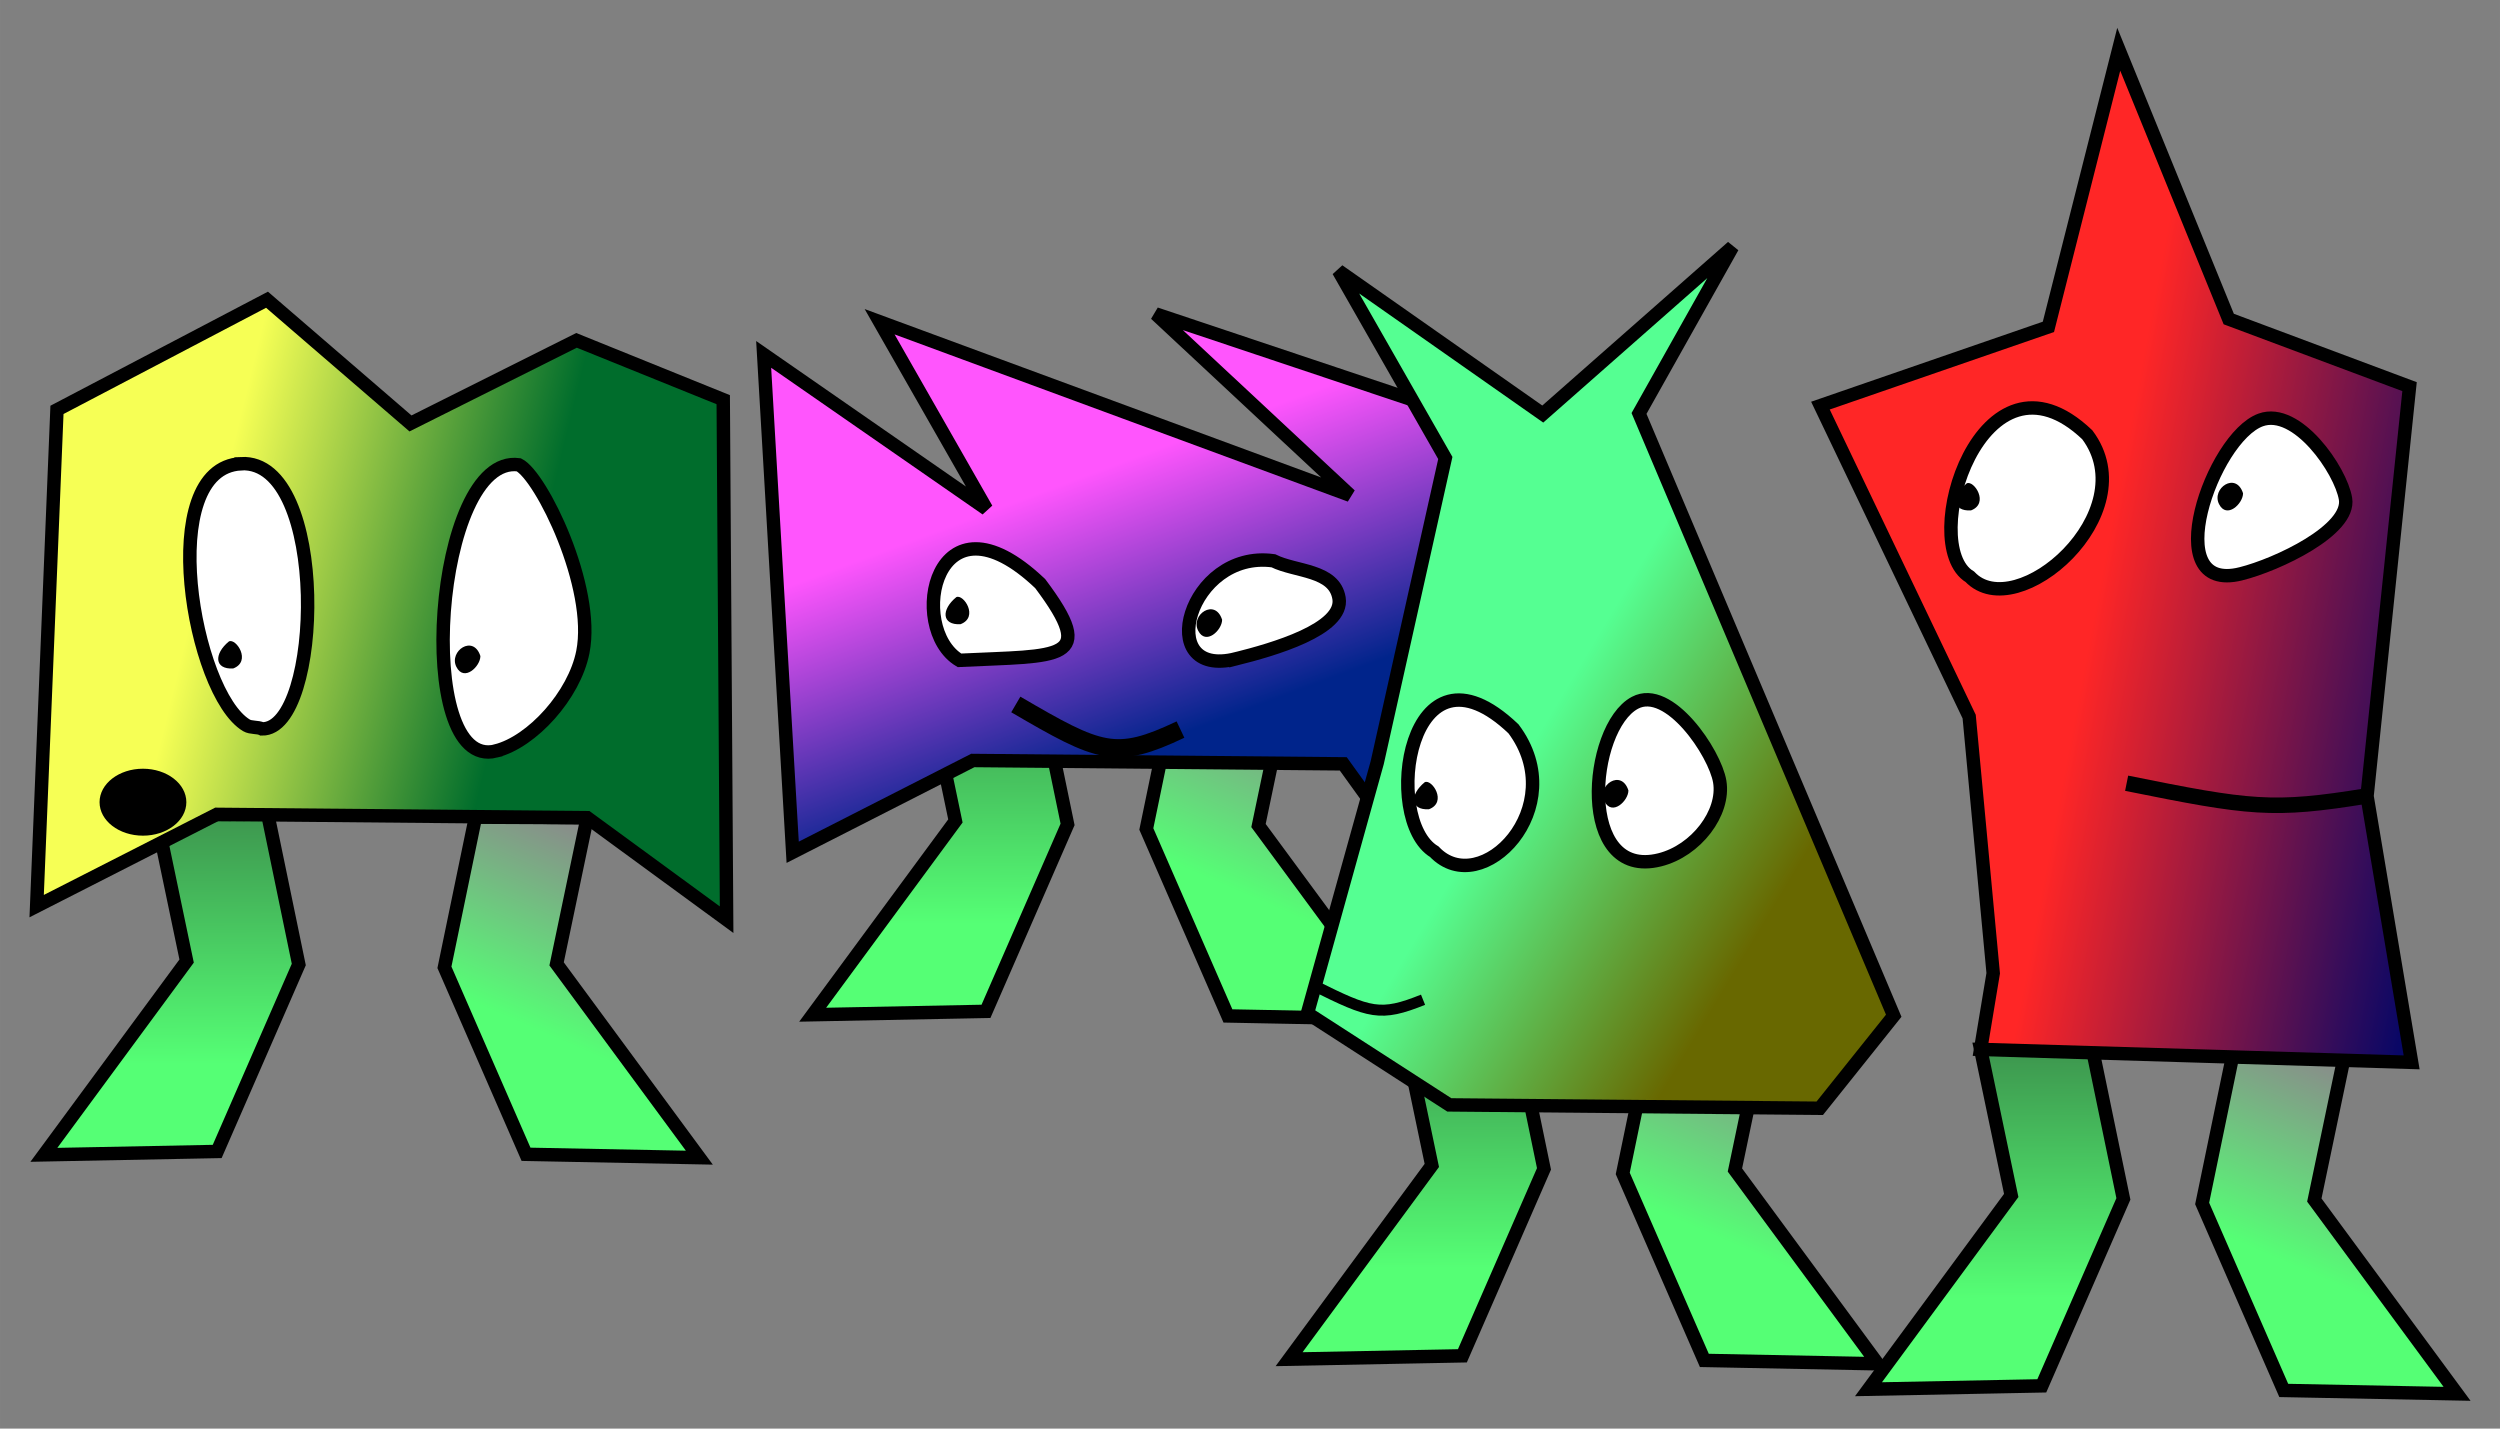 <?xml version="1.0" encoding="UTF-8" standalone="no"?>
<!-- Created with Inkscape (http://www.inkscape.org/) -->

<svg
   xmlns:dc="http://purl.org/dc/elements/1.1/"
   xmlns:cc="http://creativecommons.org/ns#"
   xmlns:rdf="http://www.w3.org/1999/02/22-rdf-syntax-ns#"
   xmlns:svg="http://www.w3.org/2000/svg"
   xmlns="http://www.w3.org/2000/svg"
   xmlns:xlink="http://www.w3.org/1999/xlink"
   xmlns:sodipodi="http://sodipodi.sourceforge.net/DTD/sodipodi-0.dtd"
   xmlns:inkscape="http://www.inkscape.org/namespaces/inkscape"
   width="140"
   height="80"
   viewBox="0 0 37.042 21.167"
   version="1.1"
   id="svg4843"
   inkscape:version="0.92.3 (2405546, 2018-03-11)"
   sodipodi:docname="robot-family.svg"
   inkscape:export-filename="D:\1stuff\Dropbox\dev\game\egg-saver\u46\images\robot-family.png"
   inkscape:export-xdpi="96"
   inkscape:export-ydpi="96">
  <rect x="0" y="0" width="37.042" height="21.167" fill="#808080" stroke="none"/>
  <defs
     id="defs4837">
    <linearGradient
       id="linearGradient52711"
       inkscape:collect="always">
      <stop
         id="stop52707"
         offset="0"
         style="stop-color:#ff2626;stop-opacity:1" />
      <stop
         id="stop52709"
         offset="1"
         style="stop-color:#000668;stop-opacity:1" />
    </linearGradient>
    <linearGradient
       inkscape:collect="always"
       id="linearGradient52642">
      <stop
         style="stop-color:#55ff92;stop-opacity:1"
         offset="0"
         id="stop52638" />
      <stop
         style="stop-color:#686800;stop-opacity:1"
         offset="1"
         id="stop52640" />
    </linearGradient>
    <linearGradient
       id="linearGradient52573"
       inkscape:collect="always">
      <stop
         id="stop52569"
         offset="0"
         style="stop-color:#ff55fd;stop-opacity:1" />
      <stop
         id="stop52571"
         offset="1"
         style="stop-color:#00248b;stop-opacity:1" />
    </linearGradient>
    <linearGradient
       id="linearGradient52500"
       inkscape:collect="always">
      <stop
         id="stop52496"
         offset="0"
         style="stop-color:#f6ff55;stop-opacity:1" />
      <stop
         id="stop52498"
         offset="1"
         style="stop-color:#006d2c;stop-opacity:1" />
    </linearGradient>
    <linearGradient
       inkscape:collect="always"
       id="linearGradient14325">
      <stop
         style="stop-color:#55ff75;stop-opacity:1;"
         offset="0"
         id="stop14321" />
      <stop
         style="stop-color:#3d954e;stop-opacity:1"
         offset="1"
         id="stop14323" />
    </linearGradient>
    <linearGradient
       inkscape:collect="always"
       id="linearGradient14317">
      <stop
         style="stop-color:#55ff75;stop-opacity:1;"
         offset="0"
         id="stop14313" />
      <stop
         style="stop-color:#898c8a;stop-opacity:1"
         offset="1"
         id="stop14315" />
    </linearGradient>
    <linearGradient
       inkscape:collect="always"
       xlink:href="#linearGradient52500"
       id="linearGradient4777"
       x1="116.364"
       y1="123.373"
       x2="122.509"
       y2="124.878"
       gradientUnits="userSpaceOnUse"
       gradientTransform="matrix(0.754,0,0,0.754,31.139,32.359)" />
    <linearGradient
       inkscape:collect="always"
       xlink:href="#linearGradient14317"
       id="linearGradient14319"
       x1="143.123"
       y1="122.271"
       x2="148.412"
       y2="110.081"
       gradientUnits="userSpaceOnUse"
       gradientTransform="matrix(0.226,0,0,0.226,90.067,103.596)" />
    <linearGradient
       inkscape:collect="always"
       xlink:href="#linearGradient14325"
       id="linearGradient14327"
       x1="128.738"
       y1="127.378"
       x2="128.664"
       y2="110.926"
       gradientUnits="userSpaceOnUse"
       gradientTransform="matrix(0.226,0,0,0.226,90.067,103.596)" />
    <linearGradient
       inkscape:collect="always"
       xlink:href="#linearGradient52573"
       id="linearGradient4777-8"
       x1="117.06"
       y1="122.857"
       x2="118.954"
       y2="127.943"
       gradientUnits="userSpaceOnUse"
       gradientTransform="matrix(0.754,0,0,0.754,42.342,31.561)" />
    <linearGradient
       inkscape:collect="always"
       xlink:href="#linearGradient14317"
       id="linearGradient14319-2"
       x1="143.123"
       y1="122.271"
       x2="148.412"
       y2="110.081"
       gradientUnits="userSpaceOnUse"
       gradientTransform="matrix(0.226,0,0,0.226,100.467,101.546)" />
    <linearGradient
       inkscape:collect="always"
       xlink:href="#linearGradient14325"
       id="linearGradient14327-4"
       x1="128.738"
       y1="127.378"
       x2="128.664"
       y2="110.926"
       gradientUnits="userSpaceOnUse"
       gradientTransform="matrix(0.226,0,0,0.226,101.458,101.519)" />
    <linearGradient
       inkscape:collect="always"
       xlink:href="#linearGradient52642"
       id="linearGradient4777-8-8"
       x1="117.06"
       y1="122.857"
       x2="121.965"
       y2="125.804"
       gradientUnits="userSpaceOnUse"
       gradientTransform="matrix(0.754,0,0,0.754,49.401,36.665)" />
    <linearGradient
       inkscape:collect="always"
       xlink:href="#linearGradient14317"
       id="linearGradient14319-2-8"
       x1="143.123"
       y1="122.271"
       x2="148.412"
       y2="110.081"
       gradientUnits="userSpaceOnUse"
       gradientTransform="matrix(0.226,0,0,0.226,107.526,106.65)" />
    <linearGradient
       inkscape:collect="always"
       xlink:href="#linearGradient14325"
       id="linearGradient14327-4-3"
       x1="128.738"
       y1="127.378"
       x2="128.664"
       y2="110.926"
       gradientUnits="userSpaceOnUse"
       gradientTransform="matrix(0.226,0,0,0.226,108.518,106.623)" />
    <linearGradient
       inkscape:collect="always"
       xlink:href="#linearGradient52711"
       id="linearGradient4777-8-8-8"
       x1="117.06"
       y1="122.857"
       x2="124.661"
       y2="124.299"
       gradientUnits="userSpaceOnUse"
       gradientTransform="matrix(0.754,0,0,0.754,58.173,35.982)" />
    <linearGradient
       inkscape:collect="always"
       xlink:href="#linearGradient14317"
       id="linearGradient14319-2-8-5"
       x1="143.123"
       y1="122.271"
       x2="148.412"
       y2="110.081"
       gradientUnits="userSpaceOnUse"
       gradientTransform="matrix(0.226,0,0,0.226,116.111,107.095)" />
    <linearGradient
       inkscape:collect="always"
       xlink:href="#linearGradient14325"
       id="linearGradient14327-4-3-4"
       x1="128.738"
       y1="127.378"
       x2="128.664"
       y2="110.926"
       gradientUnits="userSpaceOnUse"
       gradientTransform="matrix(0.226,0,0,0.226,117.102,107.069)" />
  </defs>
  <sodipodi:namedview
     id="base"
     pagecolor="#ffffff"
     bordercolor="#666666"
     borderopacity="1.0"
     inkscape:pageopacity="0.0"
     inkscape:pageshadow="2"
     inkscape:zoom="5.6"
     inkscape:cx="85.152032"
     inkscape:cy="37.399783"
     inkscape:document-units="mm"
     inkscape:current-layer="layer1"
     showgrid="false"
     fit-margin-top="0"
     fit-margin-left="0"
     fit-margin-right="0"
     fit-margin-bottom="0"
     inkscape:window-width="1920"
     inkscape:window-height="1027"
     inkscape:window-x="1912"
     inkscape:window-y="-8"
     inkscape:window-maximized="1"
     units="px"
     showguides="true" />
  <g
     inkscape:label="Layer 1"
     inkscape:groupmode="layer"
     id="layer1"
     transform="translate(-116.391,-116.207)">
    <g
       id="g57272"
       transform="translate(0.435,-0.411)">
      <path
         sodipodi:nodetypes="ccccccc"
         inkscape:connector-curvature="0"
         id="path4761"
         d="m 118.268,128.692 0.453,2.166 -2.115,2.871 2.568,-0.05 1.209,-2.77 -0.46,-2.225 z"
         style="fill:url(#linearGradient14327);fill-opacity:1;stroke:#000000;stroke-width:0.199px;stroke-linecap:butt;stroke-linejoin:miter;stroke-opacity:1" />
      <path
         sodipodi:nodetypes="ccccccc"
         inkscape:connector-curvature="0"
         id="path4761-4"
         d="m 124.656,128.734 -0.453,2.166 2.115,2.871 -2.568,-0.05 -1.209,-2.77 0.46,-2.225 z"
         style="fill:url(#linearGradient14319);fill-opacity:1;stroke:#000000;stroke-width:0.199px;stroke-linecap:butt;stroke-linejoin:miter;stroke-opacity:1" />
      <path
         sodipodi:nodetypes="cccccccccc"
         inkscape:connector-curvature="0"
         id="path4759"
         d="m 116.8,122.691 3.112,-1.632 2.126,1.833 2.46,-1.231 2.174,0.879 0.05,7.705 -2.065,-1.511 -5.489,-0.05 -2.669,1.36 z"
         style="fill:url(#linearGradient4777);fill-opacity:1;stroke:#000000;stroke-width:0.199px;stroke-linecap:butt;stroke-linejoin:miter;stroke-opacity:1" />
      <path
         sodipodi:nodetypes="acca"
         inkscape:connector-curvature="0"
         id="path13929"
         d="m 119.528,123.489 c -1.291,0.064 -0.71,3.403 0.079,3.876 0.067,0.04 0.167,0.021 0.231,0.053 0.9,0.014 1.002,-3.995 -0.31,-3.93 z"
         style="fill:#ffffff;fill-opacity:1;stroke:#000000;stroke-width:0.199px;stroke-linecap:butt;stroke-linejoin:miter;stroke-opacity:1" />
      <path
         sodipodi:nodetypes="cacc"
         inkscape:connector-curvature="0"
         id="path13931"
         d="m 123.302,127.745 c 0.539,-0.135 1.164,-0.828 1.29,-1.466 0.19,-0.959 -0.617,-2.608 -0.949,-2.774 -1.258,-0.172 -1.577,4.549 -0.341,4.241 z"
         style="fill:#ffffff;fill-opacity:1;stroke:#000000;stroke-width:0.199px;stroke-linecap:butt;stroke-linejoin:miter;stroke-opacity:1" />
      <path
         sodipodi:nodetypes="cccc"
         inkscape:connector-curvature="0"
         id="path13933"
         d="m 119.348,126.122 c -0.225,0.184 -0.217,0.416 0.062,0.401 0.277,-0.104 0.044,-0.454 -0.062,-0.401 z"
         style="fill:#000000;fill-opacity:1;stroke:none;stroke-width:0.199px;stroke-linecap:butt;stroke-linejoin:miter;stroke-opacity:1" />
      <path
         inkscape:connector-curvature="0"
         id="path13937"
         d="m 123.074,126.339 c -0.105,-0.327 -0.472,-0.072 -0.356,0.16 0.113,0.226 0.356,-0.006 0.356,-0.16 z"
         style="fill:#000000;fill-opacity:1;stroke:none;stroke-width:0.199px;stroke-linecap:butt;stroke-linejoin:miter;stroke-opacity:1" />
      <path
         sodipodi:nodetypes="ccccccc"
         inkscape:connector-curvature="0"
         id="path4761-6"
         d="m 129.659,126.616 0.453,2.166 -2.115,2.871 2.568,-0.05 1.209,-2.77 -0.46,-2.225 z"
         style="fill:url(#linearGradient14327-4);fill-opacity:1;stroke:#000000;stroke-width:0.199px;stroke-linecap:butt;stroke-linejoin:miter;stroke-opacity:1" />
      <path
         sodipodi:nodetypes="ccccccc"
         inkscape:connector-curvature="0"
         id="path4761-4-8"
         d="m 135.056,126.684 -0.453,2.166 2.115,2.871 -2.568,-0.05 -1.209,-2.77 0.46,-2.225 z"
         style="fill:url(#linearGradient14319-2);fill-opacity:1;stroke:#000000;stroke-width:0.199px;stroke-linecap:butt;stroke-linejoin:miter;stroke-opacity:1" />
      <path
         sodipodi:nodetypes="ccccccccccc"
         inkscape:connector-curvature="0"
         id="path4759-5"
         d="m 127.271,121.869 3.301,2.29 -1.583,-2.774 6.972,2.572 -2.882,-2.688 4.828,1.616 -1.164,6.278 -0.884,-1.227 -5.489,-0.05 -2.669,1.36 z"
         style="fill:url(#linearGradient4777-8);fill-opacity:1;stroke:#000000;stroke-width:0.199px;stroke-linecap:butt;stroke-linejoin:miter;stroke-opacity:1" />
      <path
         sodipodi:nodetypes="ccc"
         inkscape:connector-curvature="0"
         id="path13929-5"
         d="m 131.369,125.266 c -1.558,-1.484 -1.986,0.662 -1.197,1.136 1.496,-0.073 2.067,0.024 1.197,-1.136 z"
         style="fill:#ffffff;fill-opacity:1;stroke:#000000;stroke-width:0.199px;stroke-linecap:butt;stroke-linejoin:miter;stroke-opacity:1" />
      <path
         sodipodi:nodetypes="cccc"
         inkscape:connector-curvature="0"
         id="path13931-4"
         d="m 134.269,126.38 c 0.539,-0.135 1.604,-0.436 1.527,-0.899 -0.071,-0.425 -0.641,-0.388 -0.973,-0.554 -1.258,-0.172 -1.789,1.762 -0.554,1.453 z"
         style="fill:#ffffff;fill-opacity:1;stroke:#000000;stroke-width:0.199px;stroke-linecap:butt;stroke-linejoin:miter;stroke-opacity:1" />
      <path
         sodipodi:nodetypes="cccc"
         inkscape:connector-curvature="0"
         id="path13933-8"
         d="m 130.125,125.466 c -0.225,0.184 -0.217,0.416 0.062,0.401 0.277,-0.104 0.044,-0.454 -0.062,-0.401 z"
         style="fill:#000000;fill-opacity:1;stroke:none;stroke-width:0.199px;stroke-linecap:butt;stroke-linejoin:miter;stroke-opacity:1" />
      <path
         inkscape:connector-curvature="0"
         id="path13937-7"
         d="m 134.064,125.801 c -0.105,-0.327 -0.472,-0.072 -0.356,0.16 0.113,0.226 0.356,-0.006 0.356,-0.16 z"
         style="fill:#000000;fill-opacity:1;stroke:none;stroke-width:0.199px;stroke-linecap:butt;stroke-linejoin:miter;stroke-opacity:1" />
      <path
         sodipodi:nodetypes="cc"
         inkscape:connector-curvature="0"
         id="path9361-0"
         d="m 131.007,127.056 c 1.251,0.731 1.478,0.827 2.44,0.372"
         style="fill:none;stroke:#000000;stroke-width:0.268px;stroke-linecap:butt;stroke-linejoin:miter;stroke-opacity:1" />
      <ellipse
         ry="0.496"
         rx="0.643"
         cy="128.504"
         cx="118.074"
         id="path52504"
         style="opacity:1;vector-effect:none;fill:#000000;fill-opacity:1;stroke:none;stroke-width:1.492;stroke-linecap:round;stroke-linejoin:miter;stroke-miterlimit:4;stroke-dasharray:none;stroke-dashoffset:0;stroke-opacity:1" />
      <path
         sodipodi:nodetypes="ccccccc"
         inkscape:connector-curvature="0"
         id="path4761-6-7"
         d="m 136.718,131.72 0.453,2.166 -2.115,2.871 2.568,-0.05 1.209,-2.77 -0.46,-2.225 z"
         style="fill:url(#linearGradient14327-4-3);fill-opacity:1;stroke:#000000;stroke-width:0.199px;stroke-linecap:butt;stroke-linejoin:miter;stroke-opacity:1" />
      <path
         sodipodi:nodetypes="ccccccc"
         inkscape:connector-curvature="0"
         id="path4761-4-8-4"
         d="m 142.115,131.788 -0.453,2.166 2.115,2.871 -2.568,-0.05 -1.209,-2.77 0.46,-2.225 z"
         style="fill:url(#linearGradient14319-2-8);fill-opacity:1;stroke:#000000;stroke-width:0.199px;stroke-linecap:butt;stroke-linejoin:miter;stroke-opacity:1" />
      <path
         sodipodi:nodetypes="ccccccccccc"
         inkscape:connector-curvature="0"
         id="path4759-5-2"
         d="m 136.362,127.918 1.009,-4.514 -1.583,-2.774 3.027,2.123 2.811,-2.476 -1.385,2.467 3.774,8.924 -1.096,1.371 -5.489,-0.05 -2.102,-1.357 z"
         style="fill:url(#linearGradient4777-8-8);fill-opacity:1;stroke:#000000;stroke-width:0.199px;stroke-linecap:butt;stroke-linejoin:miter;stroke-opacity:1" />
      <path
         sodipodi:nodetypes="ccc"
         inkscape:connector-curvature="0"
         id="path13929-5-2"
         d="m 138.381,127.417 c -1.558,-1.484 -1.962,1.347 -1.173,1.821 0.693,0.731 2.043,-0.661 1.173,-1.821 z"
         style="fill:#ffffff;fill-opacity:1;stroke:#000000;stroke-width:0.199px;stroke-linecap:butt;stroke-linejoin:miter;stroke-opacity:1" />
      <path
         sodipodi:nodetypes="ccac"
         inkscape:connector-curvature="0"
         id="path13931-4-2"
         d="m 140.548,129.358 c 0.539,-0.135 0.966,-0.696 0.889,-1.159 -0.071,-0.425 -0.752,-1.437 -1.256,-1.168 -0.693,0.369 -0.868,2.636 0.367,2.327 z"
         style="fill:#ffffff;fill-opacity:1;stroke:#000000;stroke-width:0.199px;stroke-linecap:butt;stroke-linejoin:miter;stroke-opacity:1" />
      <path
         sodipodi:nodetypes="ccc"
         inkscape:connector-curvature="0"
         id="path13933-8-0"
         d="m 137.066,128.208 c -0.225,0.184 -0.217,0.416 0.062,0.401 0.277,-0.104 0.044,-0.454 -0.062,-0.401 z"
         style="fill:#000000;fill-opacity:1;stroke:none;stroke-width:0.199px;stroke-linecap:butt;stroke-linejoin:miter;stroke-opacity:1" />
      <path
         inkscape:connector-curvature="0"
         id="path13937-7-16"
         d="m 140.084,128.33 c -0.105,-0.327 -0.472,-0.072 -0.356,0.16 0.113,0.226 0.356,-0.006 0.356,-0.16 z"
         style="fill:#000000;fill-opacity:1;stroke:none;stroke-width:0.199px;stroke-linecap:butt;stroke-linejoin:miter;stroke-opacity:1" />
      <path
         sodipodi:nodetypes="cc"
         inkscape:connector-curvature="0"
         id="path9361-0-2"
         d="m 135.43,131.223 c 0.826,0.41 0.976,0.463 1.611,0.208"
         style="fill:none;stroke:#000000;stroke-width:0.163px;stroke-linecap:butt;stroke-linejoin:miter;stroke-opacity:1" />
      <path
         sodipodi:nodetypes="ccccccc"
         inkscape:connector-curvature="0"
         id="path4761-6-7-0"
         d="m 145.303,132.165 0.453,2.166 -2.115,2.871 2.568,-0.05 1.209,-2.77 -0.46,-2.225 z"
         style="fill:url(#linearGradient14327-4-3-4);fill-opacity:1;stroke:#000000;stroke-width:0.199px;stroke-linecap:butt;stroke-linejoin:miter;stroke-opacity:1" />
      <path
         sodipodi:nodetypes="ccccccc"
         inkscape:connector-curvature="0"
         id="path4761-4-8-4-6"
         d="m 150.7,132.233 -0.453,2.166 2.115,2.871 -2.568,-0.05 -1.209,-2.77 0.46,-2.225 z"
         style="fill:url(#linearGradient14319-2-8-5);fill-opacity:1;stroke:#000000;stroke-width:0.199px;stroke-linecap:butt;stroke-linejoin:miter;stroke-opacity:1" />
      <path
         sodipodi:nodetypes="ccccccccccc"
         inkscape:connector-curvature="0"
         id="path4759-5-2-4"
         d="m 145.133,127.236 -2.204,-4.608 3.378,-1.167 1.042,-4.113 1.63,3.997 2.679,1.002 -0.63,6.067 0.661,3.945 -6.387,-0.192 0.187,-1.128 z"
         style="fill:url(#linearGradient4777-8-8-8);fill-opacity:1;stroke:#000000;stroke-width:0.199px;stroke-linecap:butt;stroke-linejoin:miter;stroke-opacity:1" />
      <path
         sodipodi:nodetypes="ccc"
         inkscape:connector-curvature="0"
         id="path13929-5-2-6"
         d="m 146.883,123.06 c -1.558,-1.484 -2.529,1.631 -1.74,2.104 0.693,0.731 2.61,-0.945 1.74,-2.104 z"
         style="fill:#ffffff;fill-opacity:1;stroke:#000000;stroke-width:0.199px;stroke-linecap:butt;stroke-linejoin:miter;stroke-opacity:1" />
      <path
         sodipodi:nodetypes="ccac"
         inkscape:connector-curvature="0"
         id="path13931-4-2-3"
         d="m 149.159,125.12 c 0.539,-0.135 1.628,-0.648 1.55,-1.112 -0.071,-0.425 -0.719,-1.362 -1.256,-1.168 -0.721,0.26 -1.53,2.589 -0.294,2.28 z"
         style="fill:#ffffff;fill-opacity:1;stroke:#000000;stroke-width:0.199px;stroke-linecap:butt;stroke-linejoin:miter;stroke-opacity:1" />
      <path
         sodipodi:nodetypes="ccc"
         inkscape:connector-curvature="0"
         id="path13933-8-0-0"
         d="m 145.097,123.78 c -0.225,0.184 -0.217,0.416 0.062,0.401 0.277,-0.104 0.044,-0.454 -0.062,-0.401 z"
         style="fill:#000000;fill-opacity:1;stroke:none;stroke-width:0.199px;stroke-linecap:butt;stroke-linejoin:miter;stroke-opacity:1" />
      <path
         inkscape:connector-curvature="0"
         id="path13937-7-16-5"
         d="m 149.191,123.927 c -0.105,-0.327 -0.472,-0.072 -0.356,0.16 0.113,0.226 0.356,-0.006 0.356,-0.16 z"
         style="fill:#000000;fill-opacity:1;stroke:none;stroke-width:0.199px;stroke-linecap:butt;stroke-linejoin:miter;stroke-opacity:1" />
      <path
         sodipodi:nodetypes="cc"
         inkscape:connector-curvature="0"
         id="path9361-0-2-8"
         d="m 147.466,128.223 c 1.828,0.369 2.16,0.417 3.566,0.187"
         style="fill:none;stroke:#000000;stroke-width:0.23px;stroke-linecap:butt;stroke-linejoin:miter;stroke-opacity:1" />
    </g>
  </g>
</svg>

